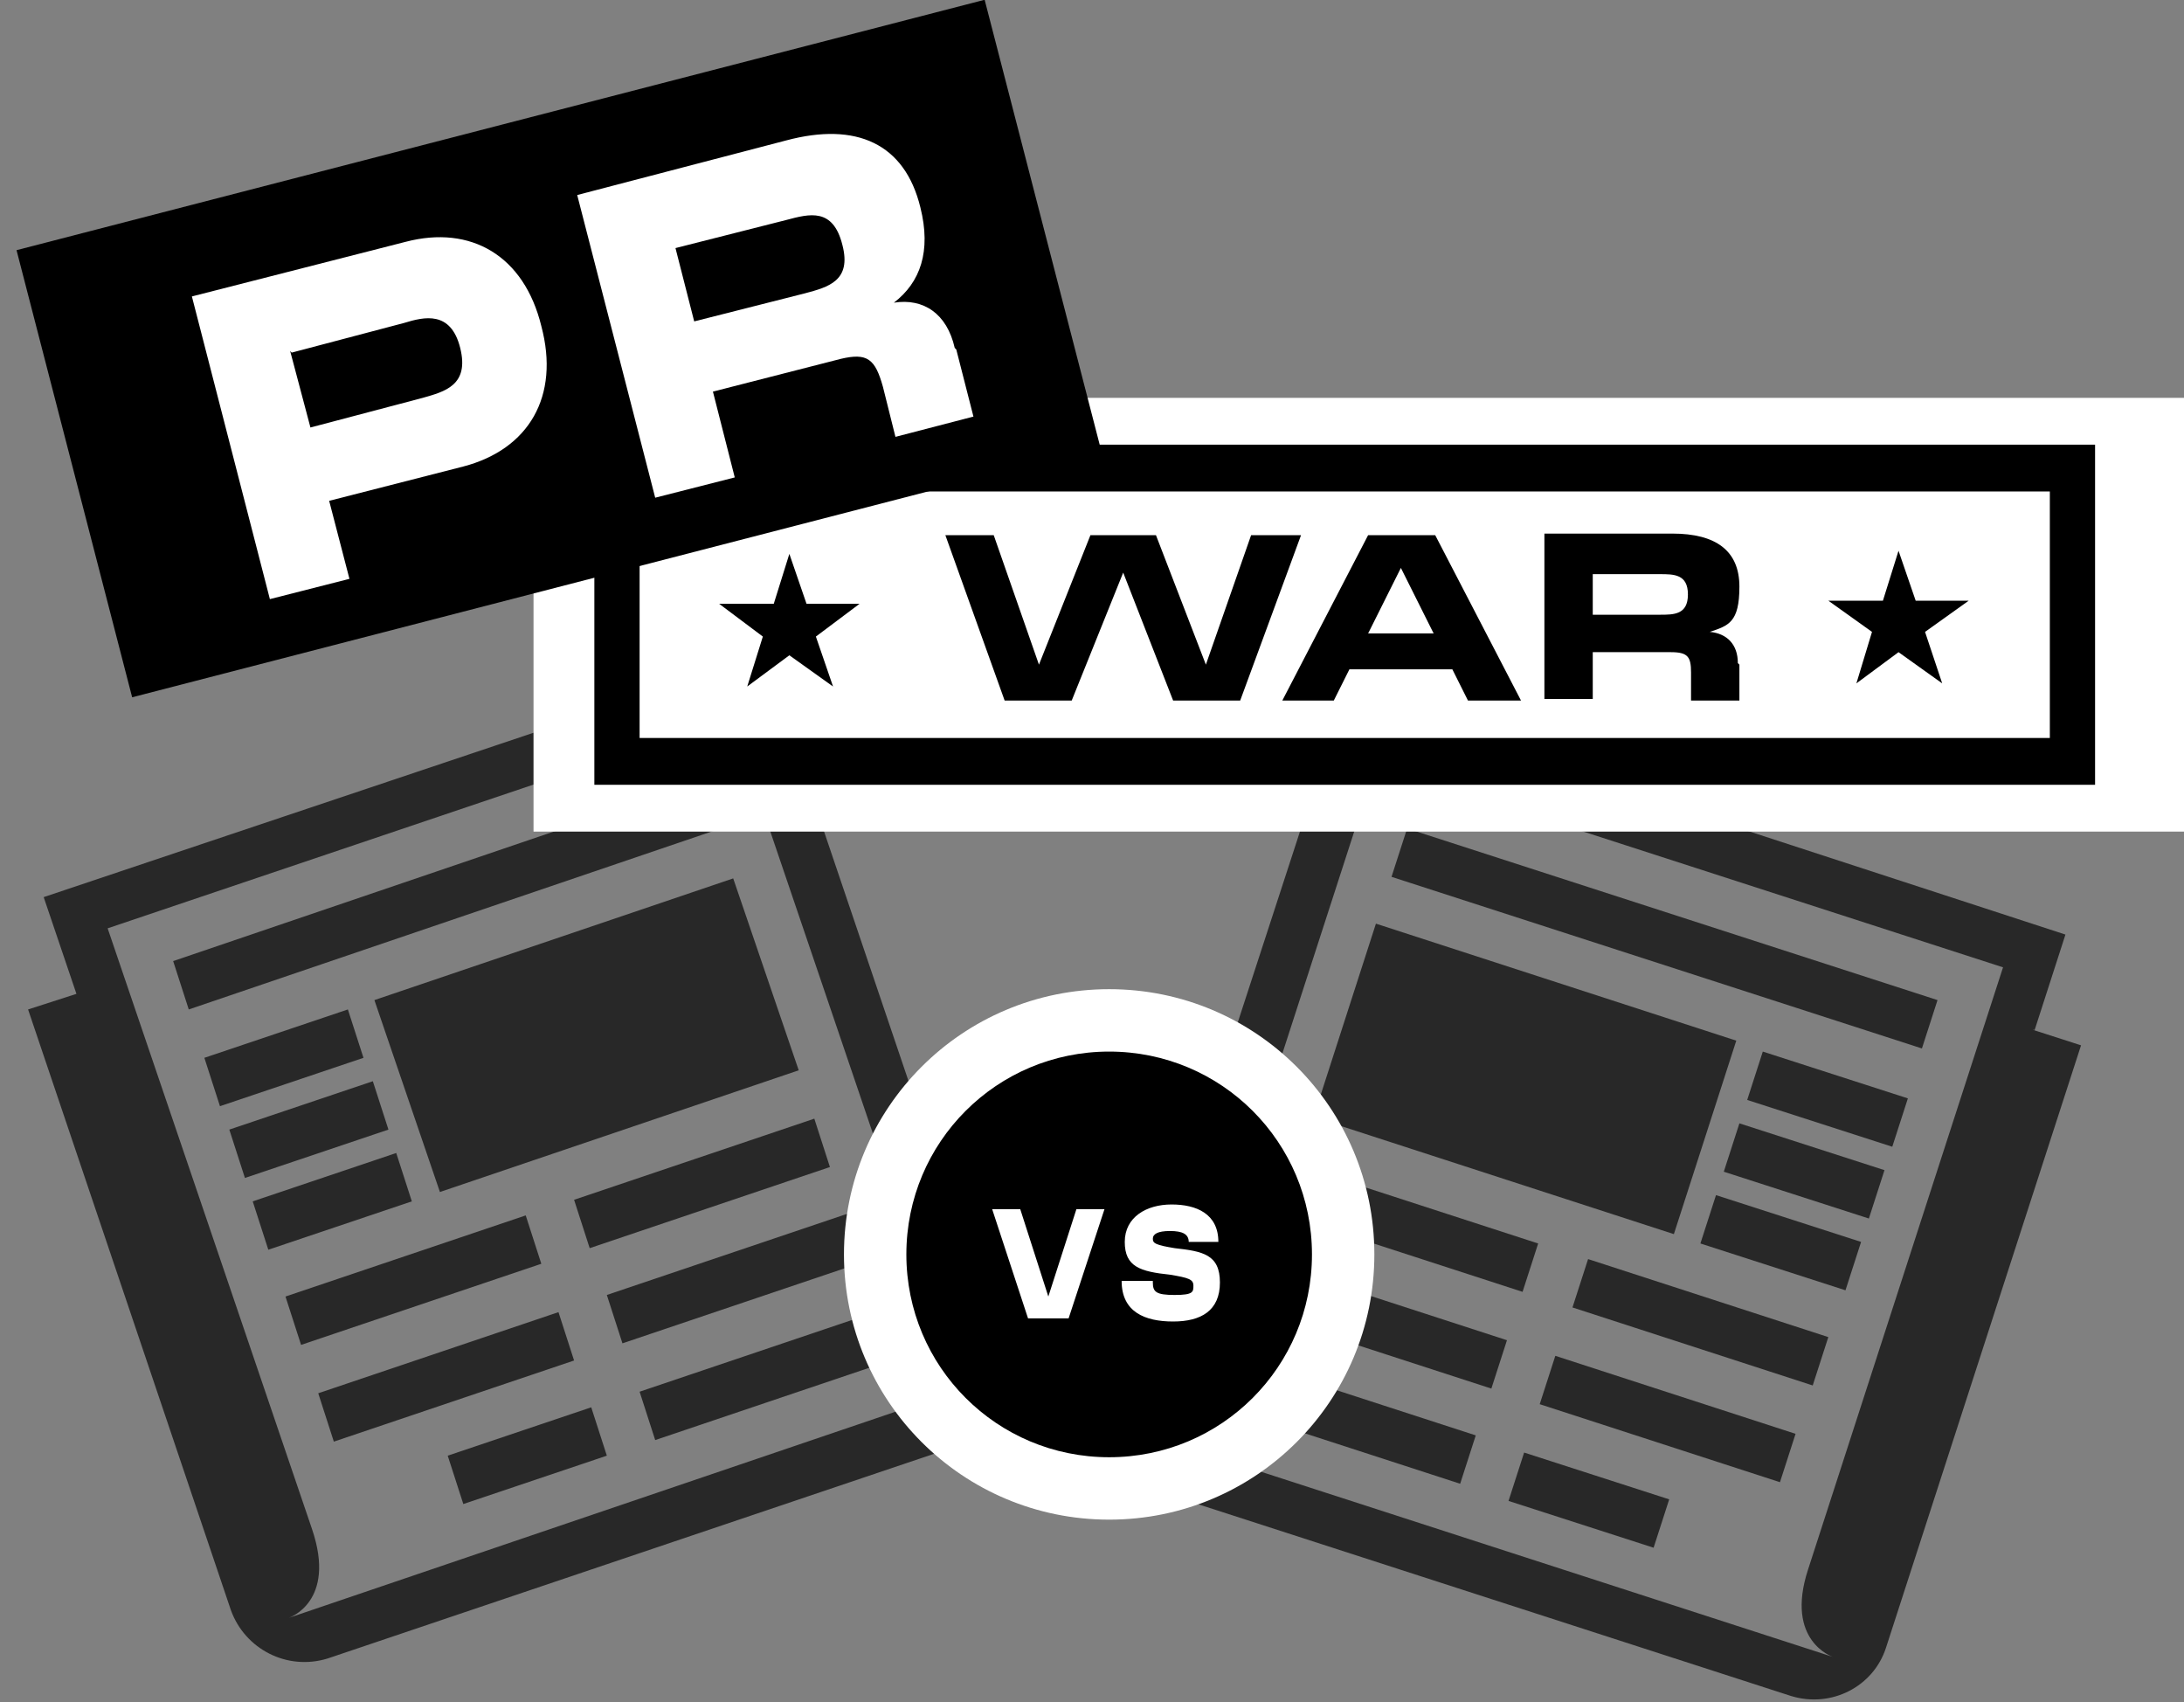 <?xml version="1.0" encoding="UTF-8"?>
<svg id="Layer_2" data-name="Layer 2" xmlns="http://www.w3.org/2000/svg" version="1.1" viewBox="0 0 140 109.1">
  <rect x="0" y="0" width="140" height="109.1" fill="#808080" stroke="none"/>
  <defs>
    <style>
      .cls-1 {
        fill: #000;
      }

      .cls-1, .cls-2, .cls-3 {
        stroke-width: 0px;
      }

      .cls-2 {
        fill: #282828;
      }

      .cls-4 {
        isolation: isolate;
      }

      .cls-3 {
        fill: #fff;
      }
    </style>
  </defs>
  <g id="paper-sm">
    <g id="paper">
      <path class="cls-2" d="M88.2,59.2l23.1,7.5-4,12.4-23.1-7.5s4-12.4,4-12.4Z"/>
      <path class="cls-2" d="M90.2,53.1l34,11-1,3.1-34-11,1-3.1Z"/>
      <path class="cls-2" d="M97.7,93.1l9.3,3-1,3.1-9.3-3,1-3.1Z"/>
      <path class="cls-2" d="M113,67.4l9.3,3-1,3.1-9.3-3,1-3.1Z"/>
      <path class="cls-2" d="M111.5,72l9.3,3-1,3.1-9.3-3,1-3.1Z"/>
      <path class="cls-2" d="M110,76.6l9.3,3-1,3.1-9.3-3,1-3.1Z"/>
      <path class="cls-2" d="M99.7,86.9l15.4,5-1,3.1-15.4-5,1-3.1Z"/>
      <path class="cls-2" d="M101.8,80.7l15.4,5-1,3.1-15.4-5,1-3.1Z"/>
      <path class="cls-2" d="M79.2,87l15.4,5-1,3.1-15.4-5,1-3.1Z"/>
      <path class="cls-2" d="M81.2,80.9l15.4,5-1,3.1-15.4-5,1-3.1Z"/>
      <path class="cls-2" d="M83.2,74.7l15.4,5-1,3.1-15.4-5,1-3.1Z"/>
      <path class="cls-2" d="M130.4,66.1l2-6.2-46.3-15.1-14.6,44.8c-.8,2.6.6,5.3,3.1,6.1l40.2,13c2.6.8,5.3-.6,6.1-3.1l12.5-38.6-3.1-1h.1ZM75.7,92.7c-.9-.3-1.3-1.2-1-2l13.5-41.7,40.2,13-12.5,38.6c-1.5,4.6,1.6,5.6,1.6,5.6l-41.7-13.5h0Z"/>
    </g>
    <g id="paper-2">
      <path class="cls-2" d="M47,56.3l-23,7.8,4.2,12.3,23-7.8-4.2-12.3Z"/>
      <path class="cls-2" d="M44.9,50.1l-33.8,11.5,1,3.1,33.8-11.5-1-3.1Z"/>
      <path class="cls-2" d="M37.9,90.2l-9.2,3.1,1,3.1,9.2-3.1-1-3.1Z"/>
      <path class="cls-2" d="M22.3,64.7l-9.2,3.1,1,3.1,9.2-3.1-1-3.1Z"/>
      <path class="cls-2" d="M23.9,69.3l-9.2,3.1,1,3.1,9.2-3.1-1-3.1Z"/>
      <path class="cls-2" d="M25.4,73.9l-9.2,3.1,1,3.1,9.2-3.1s-1-3.1-1-3.1Z"/>
      <path class="cls-2" d="M35.8,84.1l-15.4,5.2,1,3.1,15.4-5.2-1-3.1Z"/>
      <path class="cls-2" d="M33.7,77.9l-15.4,5.2,1,3.1,15.4-5.2-1-3.1Z"/>
      <path class="cls-2" d="M56.4,84l-15.4,5.2,1,3.1,15.4-5.2-1-3.1Z"/>
      <path class="cls-2" d="M54.3,77.8l-15.4,5.2,1,3.1,15.4-5.2s-1-3.1-1-3.1Z"/>
      <path class="cls-2" d="M52.2,71.7l-15.4,5.2,1,3.1,15.4-5.2s-1-3.1-1-3.1Z"/>
      <path class="cls-2" d="M1.8,64.7l13,38.5c.9,2.5,3.6,3.9,6.2,3.1l40-13.5c2.5-.9,3.9-3.6,3.1-6.2l-15.1-44.6L2.8,57.5l2.1,6.2s-3.1,1-3.1,1ZM18.5,103.7s3.1-1,1.5-5.7L6.9,59.5l40-13.5,14.1,41.5c.3.8-.2,1.8-1,2.1l-41.5,14.1Z"/>
    </g>
    <rect class="cls-3" x="38.7" y="30" width="96.8" height="18.8"/>
    <path class="cls-3" d="M140,53.3H34.2v-27.8h105.8v27.8ZM43.2,44.3h87.8v-9.8H43.2v9.8Z"/>
    <g>
      <g>
        <path class="cls-1" d="M134.3,50.3H38.1v-21.8h96.2v21.8ZM41,47.3h90.4v-15.8H41v15.8Z"/>
        <g>
          <g class="cls-4">
            <g class="cls-4">
              <path class="cls-1" d="M80.3,34.3h3.1l-3.9,10.6h-4.3l-3.2-8.2-3.3,8.2h-4.3l-3.8-10.6h3.1l2.9,8.3,3.3-8.3h4.2l3.2,8.3,2.9-8.3Z"/>
            </g>
            <g class="cls-4">
              <path class="cls-1" d="M94.1,44.9l-1-2h-6.6l-1,2h-3.3l5.5-10.6h4.3l5.5,10.6h-3.3ZM87.7,40.6h4.2l-2.1-4.2-2.1,4.2Z"/>
            </g>
            <g class="cls-4">
              <path class="cls-1" d="M111.5,42.6v2.3h-3.1v-1.8c0-1-.2-1.3-1.3-1.3h-5v3h-3.1v-10.6h8.2c2.8,0,4.3,1.1,4.3,3.4s-.7,2.5-1.9,2.9c1.1.1,1.8.8,1.8,2ZM102.1,36.8v2.6h4.3c.9,0,1.8,0,1.8-1.3s-.9-1.3-1.8-1.3h-4.3Z"/>
            </g>
          </g>
          <polygon class="cls-1" points="50.6 35.5 51.7 38.7 55.1 38.7 52.3 40.8 53.4 44 50.6 42 47.9 44 48.9 40.8 46.1 38.7 49.6 38.7 50.6 35.5"/>
          <polygon class="cls-1" points="121.7 35.3 122.8 38.5 126.2 38.5 123.4 40.5 124.5 43.8 121.7 41.8 119 43.8 120 40.5 117.2 38.5 120.7 38.5 121.7 35.3"/>
        </g>
      </g>
      <rect class="cls-1" x="3.7" y="7.5" width="64.1" height="29.6" transform="translate(-4.4 9.7) rotate(-14.5)"/>
      <g class="cls-4">
        <g class="cls-4">
          <path class="cls-3" d="M12.3,19l13.7-3.5c4.2-1.1,7.6.9,8.7,5.4,1.2,4.5-.8,7.9-5,9l-8.6,2.2,1.3,5-5.1,1.3-5-19.4ZM18.6,22.5l1.3,4.9,7.2-1.9c1.4-.4,3-.8,2.4-3.2-.6-2.4-2.3-2-3.6-1.6l-7.2,1.9Z"/>
        </g>
        <g class="cls-4">
          <path class="cls-3" d="M61.3,22.4l1.1,4.3-5,1.3-.8-3.2c-.5-1.8-1-2.2-2.7-1.8l-8.2,2.1,1.4,5.5-5.1,1.3-5-19.4,13.4-3.5c4.5-1.2,7.6.2,8.6,4.3.7,2.8,0,4.8-1.7,6.1,1.9-.3,3.4.7,3.9,2.9ZM43.3,15.9l1.2,4.7,7.1-1.8c1.5-.4,3-.8,2.4-3.1-.6-2.4-2.1-2-3.6-1.6l-7.1,1.8Z"/>
        </g>
      </g>
    </g>
    <g>
      <circle class="cls-1" cx="71.1" cy="80.4" r="15"/>
      <path class="cls-3" d="M71.1,97.4c-9.4,0-17-7.6-17-17s7.6-17,17-17,17,7.6,17,17-7.6,17-17,17ZM71.1,67.4c-7.2,0-13,5.8-13,13s5.8,13,13,13,13-5.8,13-13-5.8-13-13-13Z"/>
    </g>
    <path class="cls-3" d="M69,77.5h1.8l-2.3,7h-2.6l-2.3-7h1.8l1.8,5.6s1.8-5.6,1.8-5.6Z"/>
    <path class="cls-3" d="M73.9,82.2c0,.6.2.8,1.4.8s1.2-.2,1.2-.6-.3-.5-1.5-.7c-1.9-.2-2.9-.5-2.9-2.1s1.4-2.4,3-2.4,3,.6,3,2.4h-1.9c0-.5-.4-.7-1.2-.7s-1.1.2-1.1.5.2.4,1.4.6c1.8.2,2.9.4,2.9,2.2s-1.2,2.5-3,2.5-3.3-.6-3.3-2.6h2Z"/>
  </g>
</svg>